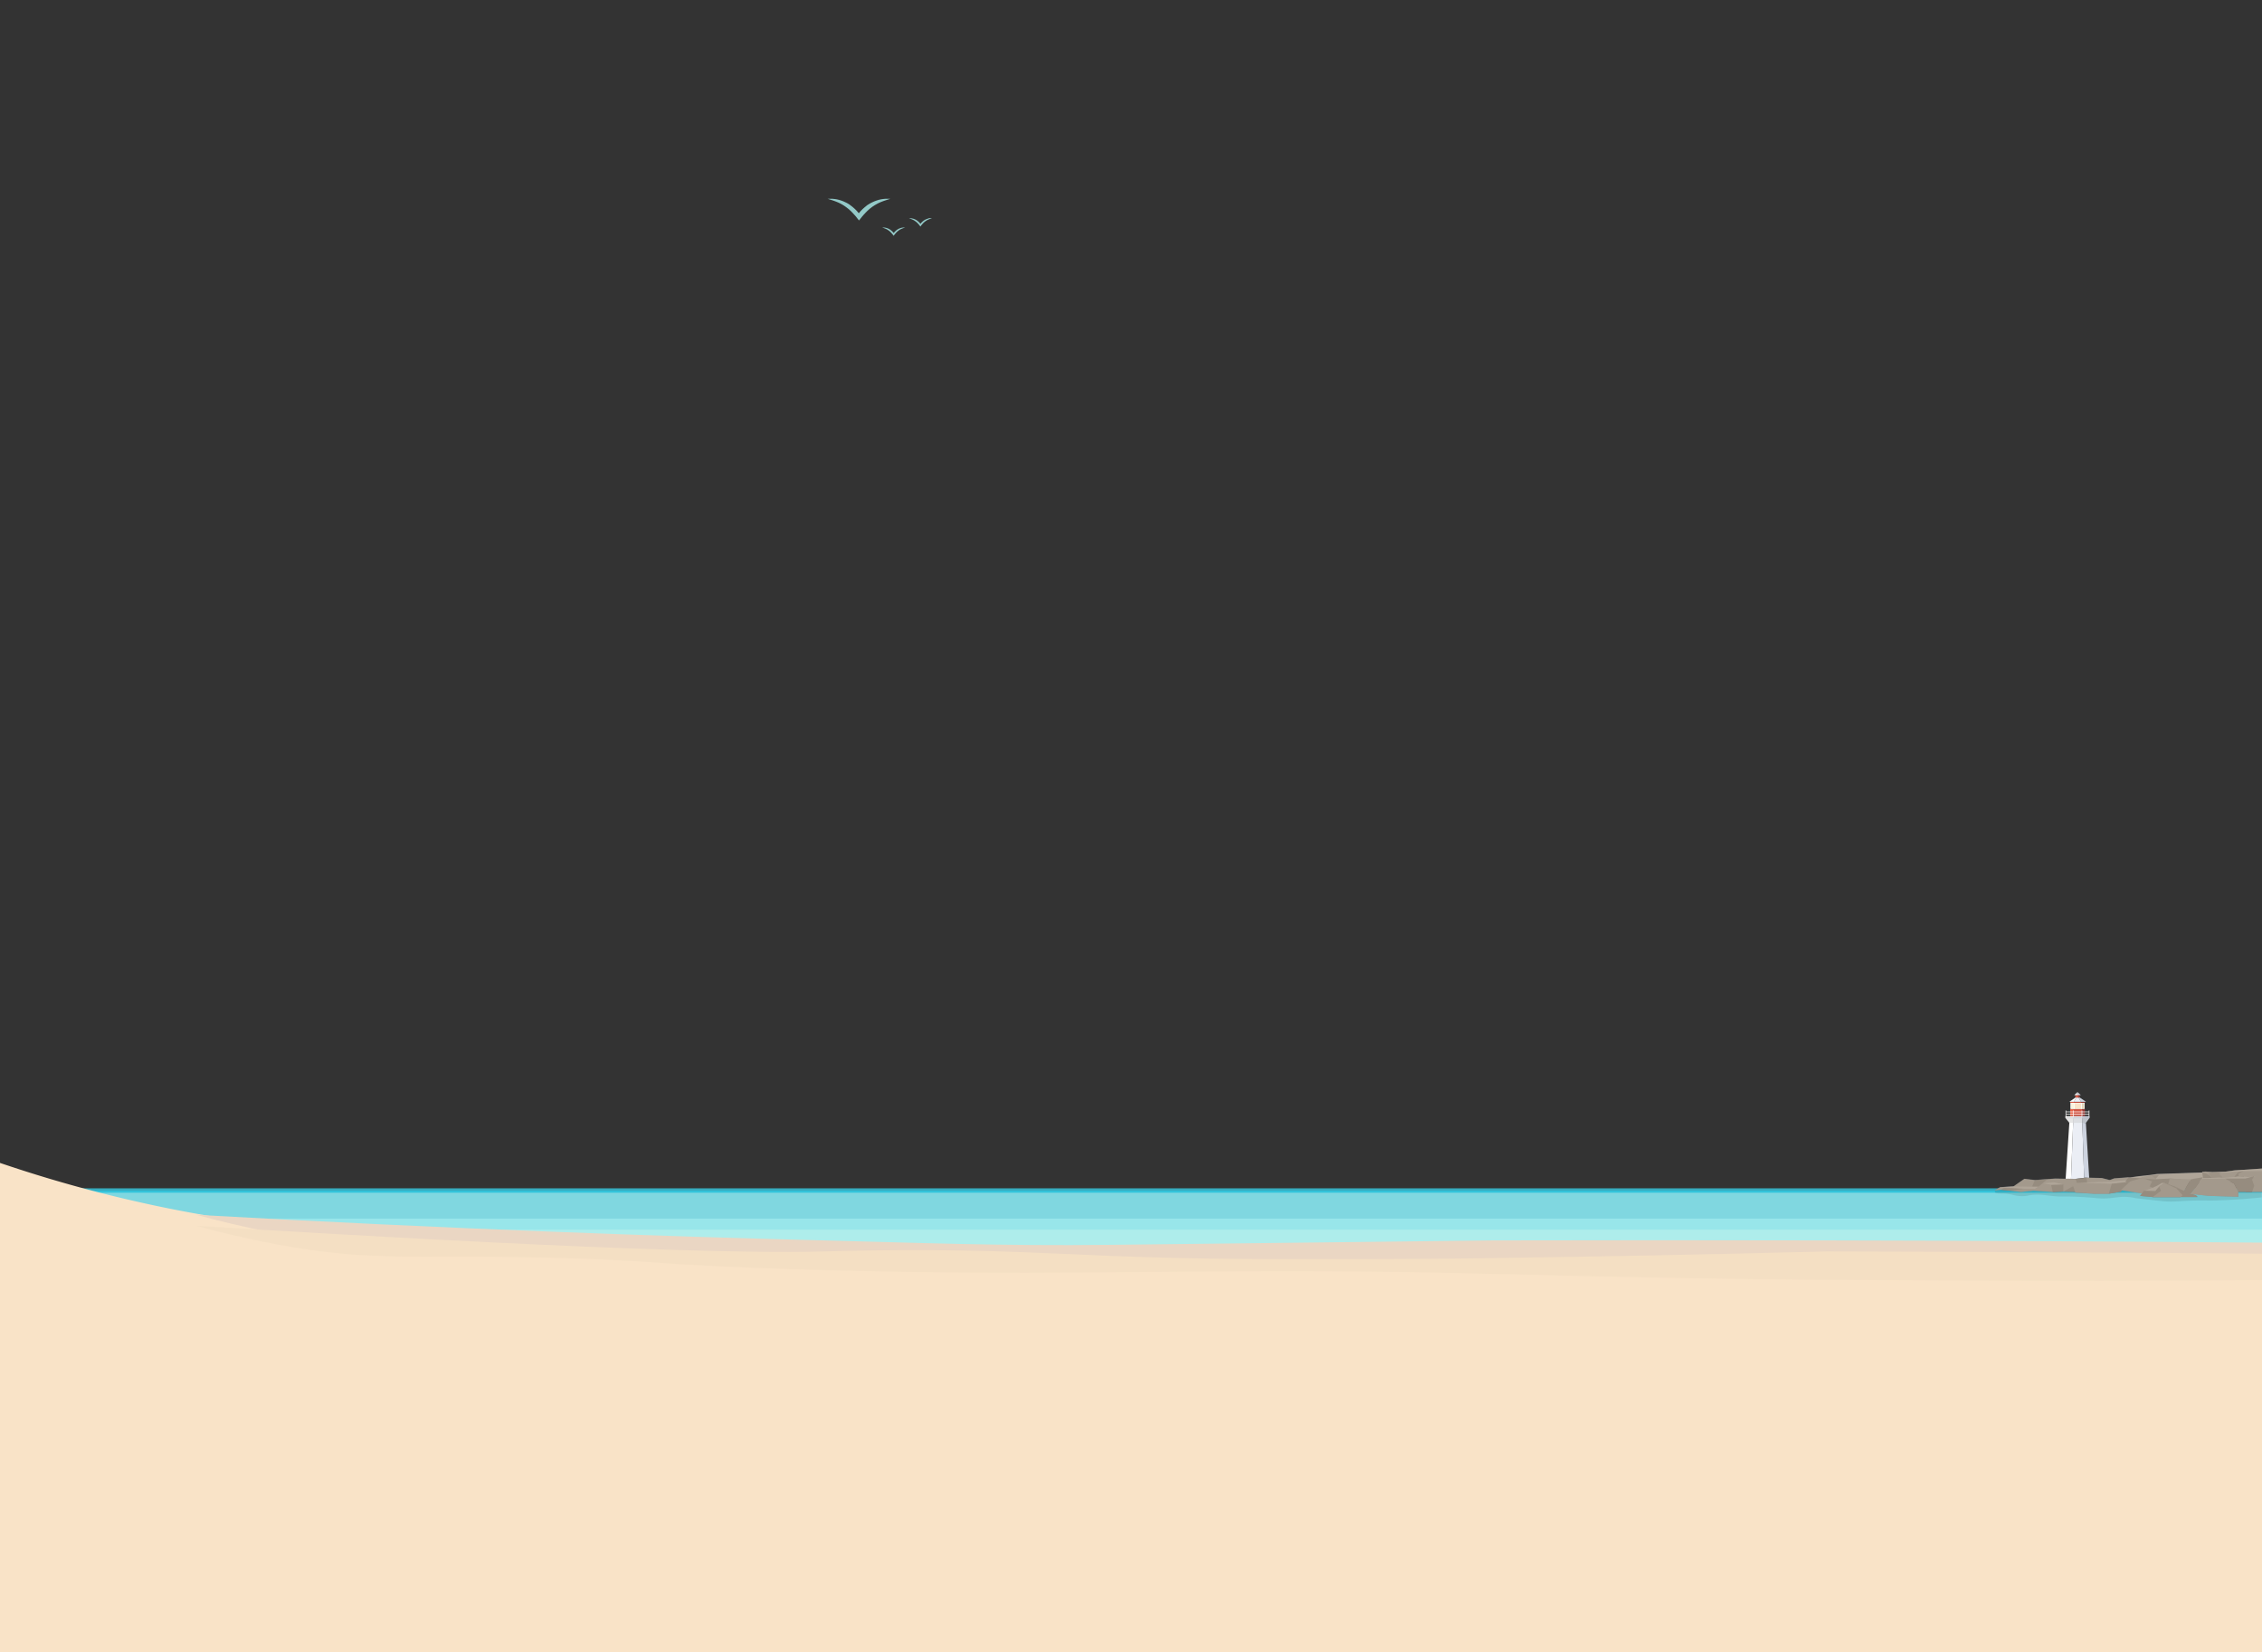 <svg xmlns="http://www.w3.org/2000/svg" xmlns:xlink="http://www.w3.org/1999/xlink" viewBox="0 0 1024 748">
  <rect x="0" y="0" width="1024" height="748" fill="#333333" stroke="none"/>
  <defs>
    <clipPath id="a">
      <rect x="892" y="497" width="132" height="52" style="fill: none"/>
    </clipPath>
  </defs>
  <title>qz-bg</title>
  <g>
    <g>
      <rect y="538" width="1024" height="4" style="fill: #36acbf"/>
      <rect y="539.12" width="1024" height="18.88" style="fill: #33c5dd"/>
      <rect y="540" width="1024" height="17" style="fill: #80d7e0"/>
      <rect y="559" width="1024" height="9" style="fill: #33c5dd"/>
      <rect y="551.71" width="1024" height="15.29" style="fill: #98e6ea"/>
      <rect y="556.71" width="1024" height="15.29" style="fill: #aeedeb"/>
    </g>
    <g>
      <g>
        <g>
          <rect x="942.49" y="502.03" width="1.36" height="3.32" style="fill: #993c37"/>
          <rect x="938.7" y="502.03" width="3.79" height="3.32" style="fill: #d15443"/>
          <rect x="937.17" y="502.03" width="1.61" height="3.32" style="fill: #e86349"/>
        </g>
        <g>
          <g>
            <line x1="938.67" y1="502.76" x2="938.67" y2="505.99" style="fill: none;stroke: #fff;stroke-miterlimit: 10;stroke-width: 0.286px"/>
            <line x1="942.49" y1="502.76" x2="942.49" y2="505.99" style="fill: none;stroke: #fff;stroke-miterlimit: 10;stroke-width: 0.286px"/>
            <line x1="945.71" y1="502.76" x2="945.71" y2="505.99" style="fill: none;stroke: #fff;stroke-miterlimit: 10;stroke-width: 0.286px"/>
            <line x1="935.22" y1="503.39" x2="938.67" y2="503.39" style="fill: none;stroke: #fff;stroke-miterlimit: 10;stroke-width: 0.286px"/>
            <line x1="938.65" y1="503.39" x2="942.49" y2="503.39" style="fill: none;stroke: #fff;stroke-miterlimit: 10;stroke-width: 0.286px"/>
            <line x1="942.49" y1="503.39" x2="945.77" y2="503.39" style="fill: none;stroke: #fff;stroke-miterlimit: 10;stroke-width: 0.286px"/>
            <line x1="942.49" y1="504.38" x2="945.77" y2="504.38" style="fill: none;stroke: #fff;stroke-miterlimit: 10;stroke-width: 0.286px"/>
            <line x1="938.68" y1="504.37" x2="942.51" y2="504.37" style="fill: none;stroke: #fff;stroke-miterlimit: 10;stroke-width: 0.286px"/>
            <line x1="935.22" y1="504.37" x2="938.67" y2="504.37" style="fill: none;stroke: #fff;stroke-miterlimit: 10;stroke-width: 0.286px"/>
            <line x1="935.22" y1="502.76" x2="935.22" y2="505.99" style="fill: none;stroke: #fff;stroke-miterlimit: 10;stroke-width: 0.286px"/>
          </g>
          <path d="M943.51,534.5h-6q.5-13.1,1-26.19h4.15Q943.07,521.4,943.51,534.5Z" style="fill: #ebeef5"/>
          <path d="M937.5,534.5l-2.41-.45q.84-12.87,1.69-25.74h1.72Q938,521.41,937.5,534.5Z" style="fill: #fff"/>
          <path d="M945.83,534.18l-2.32.32q-.43-13.1-.86-26.2l1.62.09Z" style="fill: #cdd3df"/>
          <path d="M944.27,508.39h-1.62l-.07-2.4,3.34.15Z" style="fill: #bdc2c9"/>
          <rect x="938.43" y="506.15" width="4.23" height="2.23" style="fill: #dcdee2"/>
          <rect x="938.43" y="505.35" width="4.3" height="0.81" style="fill: #ebeef5"/>
          <rect x="942.66" y="505.35" width="3.26" height="0.8" style="fill: #cdd3df"/>
          <rect x="935" y="505.35" width="3.5" height="0.81" style="fill: #fff"/>
          <path d="M938.5,508.39l-1.75-.08L935,506.15h3.5Z" style="fill: #e6e6e6"/>
        </g>
        <g>
          <rect x="937.28" y="499.27" width="6.44" height="2.76" style="fill: #fff"/>
          <rect x="942.28" y="499.43" width="1.23" height="2.6" style="fill: #e3d5ba"/>
          <rect x="938.88" y="499.43" width="3.41" height="2.6" style="fill: #f9e3c7"/>
          <rect x="937.5" y="499.43" width="1.45" height="2.6" style="fill: #fcf3dc"/>
          <line x1="938.96" y1="502.03" x2="938.96" y2="499.42" style="fill: none;stroke: #fff;stroke-miterlimit: 10;stroke-width: 0.286px"/>
          <line x1="942.28" y1="502.04" x2="942.28" y2="499.34" style="fill: none;stroke: #fff;stroke-miterlimit: 10;stroke-width: 0.291px"/>
        </g>
        <g>
          <rect x="942.12" y="498.85" width="1.73" height="0.42" style="fill: #993c37"/>
          <rect x="938.73" y="498.85" width="3.4" height="0.42" style="fill: #d15443"/>
          <rect x="937.17" y="498.85" width="1.63" height="0.42" style="fill: #e86349"/>
        </g>
        <g>
          <rect x="940.99" y="495.81" width="0.51" height="1.1" style="fill: #993c37"/>
          <rect x="939.98" y="495.81" width="1.01" height="1.1" style="fill: #d15443"/>
          <rect x="939.52" y="495.81" width="0.48" height="1.1" style="fill: #e86349"/>
        </g>
        <g>
          <path d="M944.37,498.85h-2.32L941,496.92h.52Z" style="fill: #cdd3df"/>
          <path d="M942.05,498.83H938.8l1.19-1.91h1Z" style="fill: #ebeef5"/>
          <path d="M938.8,498.83l-2,0,2.74-1.92H940Z" style="fill: #fff"/>
        </g>
        <g>
          <polygon points="940.49 494.44 939.98 495.81 940.99 495.81 940.49 494.44" style="fill: #ebeef5"/>
          <path d="M940.49,494.44l.51,1.37h1Z" style="fill: #cdd3df"/>
          <path d="M940.49,494.44,939,495.81h1Z" style="fill: #fff"/>
        </g>
      </g>
      <g style="clip-path: url(#a)">
        <g>
          <g>
            <path d="M940.26,535.23l7.51-.32,7.52.08,4-.28,5.71.09,2.88.43,1.69-.36,5.37-.24,4.82.33,4.63.13,5.7-.18,7.63.18,4.13-.09,8.52-.09h7.82l4.64-.2,2.14-.7c-.06-.83-.13-1.65-.19-2.48l-24,1.7-38.4.78-2.67-.12-5.27.43-10.33.22-8.1.4Z" style="fill: #999"/>
            <path d="M1024.81,529v2.91L982.7,534.2l-20.33-.44.33-.49,5.54-.78,5.46-.58,2.79-.41,31.08-1.06,4.08-.58Z" style="fill: #999"/>
            <path d="M1009.87,530.73l3.53-.18,2-.36c.14.85.28,1.7.43,2.55l-2.46-.16-1.84.29Z" style="fill: #666"/>
            <polygon points="1015.43 530.19 1024.88 530.19 1024.88 532.29 1017.75 532.87 1013.4 532.58 1013.4 531.4 1015.43 530.19" style="fill: gray"/>
            <polygon points="996.93 530.5 999.05 530.5 1000.79 530.55 999.48 531.53 1001.49 533.25 999.33 533.34 997.29 533.34 996.93 530.5" style="fill: #666"/>
            <path d="M1005.45,530.94l-4.66-.39-1.32,1,2,1.72L1004,533l2.46.27-1.07-1.31Z" style="fill: #727272"/>
            <polygon points="1005.45 530.94 1013.4 530.55 1011.93 532.16 1011.56 532.87 1006.46 533.27 1004.59 531.53 1005.45 530.94" style="fill: gray"/>
            <path d="M977.36,532l-3.66.15c.67.56,1.33,1.13,2,1.7C976.25,533.21,976.81,532.6,977.36,532Z" style="fill: #757575"/>
            <path d="M973.7,532.13l2.42,1.83-4.12.18-3.76-.13v-.46l1.58-.64Z" style="fill: gray"/>
            <path d="M996.93,530.49l.06.3,3.06,1.15.1-.91,1.06-.44-2.74-.21Z" style="fill: gray"/>
            <polygon points="962.37 533.76 962.37 534.01 968.25 534.01 968.25 533.55 962.37 533.76" style="fill: #727272"/>
          </g>
          <path d="M1016.48,534.61c-5.2.87-11.19,1.68-17.9,2.3a278.12,278.12,0,0,1-41.87.62l-44.62,1.16a48.06,48.06,0,0,0-5.92.07c-1.08.08-2,.19-2.89.31-.23.28-.42.65,0,.92.59.39,2,.35,3.3.38,4.6.11,5.12,1.17,9,1.17,2.61,0,2.38-.5,5.54-.65s5,.3,8.71.65c3.84.36,3.52,0,10.09.27,9.22.38,10.38,1.1,15.07.65,3.32-.31,4.32-.54,6.09-.62a25.31,25.31,0,0,1,5.78.62s.78.13,10.83,1.23c7.9.87,8.65-.41,22.53-.14,1.54,0,8.13-.13,16.45-.78,3-.24,5.53-.49,7.22-.67v-9.51Z" style="opacity: 0.1"/>
          <g>
            <polygon points="963.7 532.97 960.06 538.84 942.8 539.65 934.07 539.48 929.28 539.65 920.5 539.08 914.91 539.65 910.03 539.08 905.88 538.63 903 538.89 905.42 537.47 911.43 537.15 916.43 533.68 921.17 534.23 930.37 533.55 939.58 533.72 944.52 533.13 951.52 533.32 955.05 534.23 957.12 533.47 963.7 532.97" style="fill: gray"/>
            <path d="M944.52,533.13l1,6.4-4.1.14-1.8-5.95Z" style="fill: #666"/>
            <polygon points="926.96 533.8 922.79 537.28 919.92 537.28 921.17 534.23 926.96 533.8" style="fill: #666"/>
            <polygon points="915.95 538.17 910.03 539.08 905.88 538.63 907.16 537.83 915.95 538.17" style="fill: #666"/>
            <polygon points="934.07 536.22 928.54 536.39 929.28 539.65 934.07 539.48 934.07 536.22" style="fill: #666"/>
            <polygon points="940.41 535.99 934.07 539.48 942.8 539.65 940.41 535.99" style="fill: #666"/>
            <polygon points="924.67 535.72 928.54 536.39 934.07 536.22 929.86 535.29 924.67 535.72" style="fill: #999"/>
            <polygon points="922.79 537.28 921.13 538.25 917.21 538.25 905.42 537.47 911.43 537.15 919.92 537.28 922.79 537.28" style="fill: #999"/>
            <g>
              <path d="M956,536l-1.34,4.52h-6.08l-9.11-.57-1.15-3.54,2.1-.89Z" style="fill: gray"/>
              <polygon points="965.3 534.08 954.46 534.98 940.41 535.47 955.99 535.95 966.63 535.02 965.3 534.08" style="fill: #999"/>
              <polygon points="964.26 535.02 960.06 539.53 954.65 540.47 955.99 535.95 964.26 535.02" style="fill: #666"/>
            </g>
            <g>
              <polygon points="970.62 533.56 975.28 533.93 982.26 533.56 986.61 533.93 976.76 538.89 969.7 536.9 970.62 533.56" style="fill: #666"/>
              <path d="M963.59,533l-1.44,1.88,1.44,1,8.82-2Z" style="fill: #666"/>
              <polygon points="968.82 533.56 964.26 534.9 960.06 538.84 972.44 540.74 976.76 538.89 973.17 537.15 974.23 534.9 970.62 533.56 968.82 533.56" style="fill: gray"/>
            </g>
            <polygon points="982.26 533.56 979.99 541.13 987.76 540.74 991.8 533.93 982.26 533.56" style="fill: gray"/>
            <polygon points="997.22 532.97 991.8 533.93 987.76 540.74 991.8 540.59 996.67 533.74 997.22 532.97" style="fill: #666"/>
            <polygon points="1007.11 533.56 1011.39 535.88 1013.27 539.65 1013.27 541.83 1000.26 541.43 991.8 540.59 996.67 533.74 1007.11 533.56" style="fill: gray"/>
            <polygon points="1016.69 533.56 1025 531.64 1024.77 539.65 1016.69 539.65 1016.69 533.56" style="fill: gray"/>
            <polygon points="1020.49 532.46 1016.69 533.56 1007.11 533.56 1011.39 535.88 1013.27 539.65 1019.5 539.65 1020.49 536.85 1019.5 534.08 1020.49 532.46" style="fill: #666"/>
            <g>
              <path d="M968.82,541.44l5.62.52h20.29c0-.12-.11-.52-.93-.87a7.16,7.16,0,0,0-2-.45l-7.38-3.5-5.29-1.86-6,3.34-2.55.45Z" style="fill: #666"/>
              <path d="M974.44,542l3.82-2.88-.8-1.93,2.38-1.61,5.34,2.4,2.91,3.16-1,.86Z" style="fill: gray"/>
              <path d="M979.84,535.54l-2.38,1.61-1.78,2.08-5.06-.15a37.57,37.57,0,0,0,4.24-1.49,22.31,22.31,0,0,0,3.73-2Z" style="fill: #999"/>
            </g>
          </g>
        </g>
        <path d="M1025,533.36l0-1.72-.12,0v-1.48h-.07V529l-13.16.86-4.08.58-5.78.2-.58,0h0l-.42,0h-.06l-2.26-.17-1.54.11,0,.31-20.48.7-2.78.41-5.47.58-3.92.55-.62-.06h-.12l-6.46.49-2.07.76-3.53-.91-7-.19-4.94.59-9.21-.17-9.2.68-4.74-.55-5,3.47-6,.32L903,538.89l2.88-.26,4.15.45,4.88.57,5.59-.57,8.78.57,4.79-.17,5.29.11.1.31,9.11.57h6.08l5.41-.93.57-.61,9,1.39-.86,1.12,5.62.52h20.29c0-.12-.11-.52-.93-.87a7.16,7.16,0,0,0-2-.45l-.12-.06h.12l8.46.84,13,.4v-2.18h11.5l.16-5.62.07,0Z" style="fill: #c7b299;opacity: 0.5"/>
      </g>
    </g>
    <g>
      <path d="M401.92,90l-1,0a19,19,0,0,0-2.08.25c-.33.06-.68.16-1,.22l-1,.31-1,.37c-.32.15-.67.3-1,.46a10.11,10.11,0,0,0-1,.51c-.33.2-.66.4-1,.61s-.59.43-.89.69a10.48,10.48,0,0,0-.87.73c-.31.26-.58.52-.85.79s-.54.54-.78.82l-.67.78-.68-.78c-.23-.28-.5-.55-.77-.82s-.54-.53-.85-.79a10.48,10.48,0,0,0-.87-.73c-.31-.26-.59-.43-.9-.69s-.62-.41-.95-.61a10.11,10.11,0,0,0-1-.51c-.32-.16-.68-.31-1-.46l-1-.37-1-.31c-.34-.06-.68-.16-1-.22a19.3,19.3,0,0,0-2.08-.25l-1,0c-.36,0-.7,0-1,0l1,.32,1,.33,1,.33,1,.38.94.39.91.45.88.5c.29.17.57.34.87.55l.82.57c.26.23.54.4.8.62s.56.44.78.68a9.87,9.87,0,0,1,.74.69c.22.24.48.47.72.75s.49.51.72.79l.7.8.66.86.65.8v0l0,0,0,0,0,0,0,0v0l.65-.8.67-.86.69-.8c.24-.28.49-.51.73-.79s.49-.51.72-.75a9.87,9.87,0,0,1,.74-.69c.22-.24.51-.45.77-.68s.55-.39.8-.62.54-.36.83-.57.58-.38.86-.55l.89-.5.91-.45c.31-.12.63-.27.93-.39l1-.38,1-.33,1-.33c.35-.1.65-.21,1-.32C402.63,90,402.28,90,401.92,90Z" style="fill: #93c9c7"/>
      <path d="M409.41,103l-.38,0a6.56,6.56,0,0,0-.76.09c-.13,0-.25.06-.38.09l-.38.11-.37.14-.36.18a3.24,3.24,0,0,0-.36.2l-.35.23c-.12.1-.22.16-.33.26s-.22.18-.32.28-.22.2-.32.3a4,4,0,0,0-.28.32l-.25.3-.25-.3c-.09-.11-.19-.21-.29-.32s-.19-.2-.31-.3-.21-.18-.32-.28-.22-.16-.33-.26l-.35-.23a3.24,3.24,0,0,0-.36-.2l-.37-.18-.37-.14-.38-.11-.37-.09a7.12,7.12,0,0,0-.76-.09l-.39,0-.37,0,.37.13.36.12.36.13.36.14.34.15.34.17.32.19a3.05,3.05,0,0,1,.32.22l.31.21c.09.09.2.15.29.24l.29.26c.09.09.19.17.27.26s.18.18.26.29.19.19.27.3l.26.31.24.32.24.31v0h0v0l.23-.31.25-.32.26-.31c.08-.11.18-.19.26-.3s.19-.19.27-.29.18-.17.27-.26a3.79,3.79,0,0,1,.29-.26c.09-.09.2-.15.29-.24l.31-.21c.11-.09.21-.15.31-.22l.33-.19.34-.17.34-.15.36-.14.35-.13.37-.12.37-.13Z" style="fill: #93c9c7"/>
      <path d="M421.49,98.76h-.38a7,7,0,0,0-.77.09L420,99l-.38.12-.37.14-.37.17a3.24,3.24,0,0,0-.36.2l-.35.23c-.11.1-.22.17-.33.26s-.22.18-.32.29-.21.2-.31.3-.2.2-.29.31l-.25.3-.25-.3a2.7,2.7,0,0,0-.28-.31c-.1-.1-.2-.21-.31-.3a3.11,3.11,0,0,0-.33-.29l-.33-.26c-.1-.08-.23-.15-.35-.23a3.24,3.24,0,0,0-.36-.2l-.36-.17-.37-.14-.38-.12c-.13,0-.25-.06-.38-.09a6.56,6.56,0,0,0-.76-.09h-.38l-.38,0,.37.12.37.12.35.13.36.15.34.15.34.17.33.19a2.82,2.82,0,0,1,.31.21l.31.22.29.23a3.79,3.79,0,0,1,.29.26,3.44,3.44,0,0,1,.27.27l.27.28a3.85,3.85,0,0,0,.27.3l.25.31.25.33.24.31v0h0v0l.24-.31.24-.33.26-.31.27-.3c.08-.1.18-.19.26-.28s.18-.18.27-.27l.29-.26.3-.23.3-.22a2.92,2.92,0,0,1,.32-.21l.32-.19.34-.17.34-.15.36-.15.36-.13.36-.12.37-.12Z" style="fill: #93c9c7"/>
    </g>
    <g>
      <path d="M0,526.5a609.26,609.26,0,0,0,90,23.19c50.92,9,88.28,8.87,121,9.28,96.18,1.22,83,6.62,191,9.28,134.87,3.32,125.87-5.82,278-3.48,59.87.92,94.84,2.85,189,3.48,44.1.29,80.48.16,105,0h50V748H0Z" style="fill: #f9e3c7"/>
      <path d="M89,550c8.1,2.24,20.6,5.46,36,8.33,45.43,8.49,63.76,4.29,131,6.28,41.77,1.23,42.18,3.11,103,5,83.35,2.66,131,1.3,201,1,120-.49,122,2.89,291,4,74.45.51,134.87.27,173,0V562.59q-98.5-.8-197-1-75.5-.18-151,0l-173,2c-51.18.59-88.51-1-130-2C301.81,559.81,205.81,556.53,89,550Z" style="fill: #ead6c3"/>
      <path d="M89,555c8.1,2.24,20.6,5.46,36,8.33,45.43,8.49,63.76,4.29,131,6.28,41.77,1.23,42.18,3.11,103,5,83.35,2.66,131,1.3,201,1,120-.49,122,2.89,291,4,74.45.51,134.87.27,173,0V567.59q-98.5-.8-197-1c-25.76.67-65.27,1.61-114,2.42-35,.58-57,.94-87,1-54.47.11-83.07.17-123-1.4-29.54-1.17-53.94-2.78-95-2.6-18.27.08-31.73.49-35,.58C337.59,567.55,259.73,565.45,89,555Z" style="fill: #f4dfc3"/>
    </g>
  </g>
</svg>
